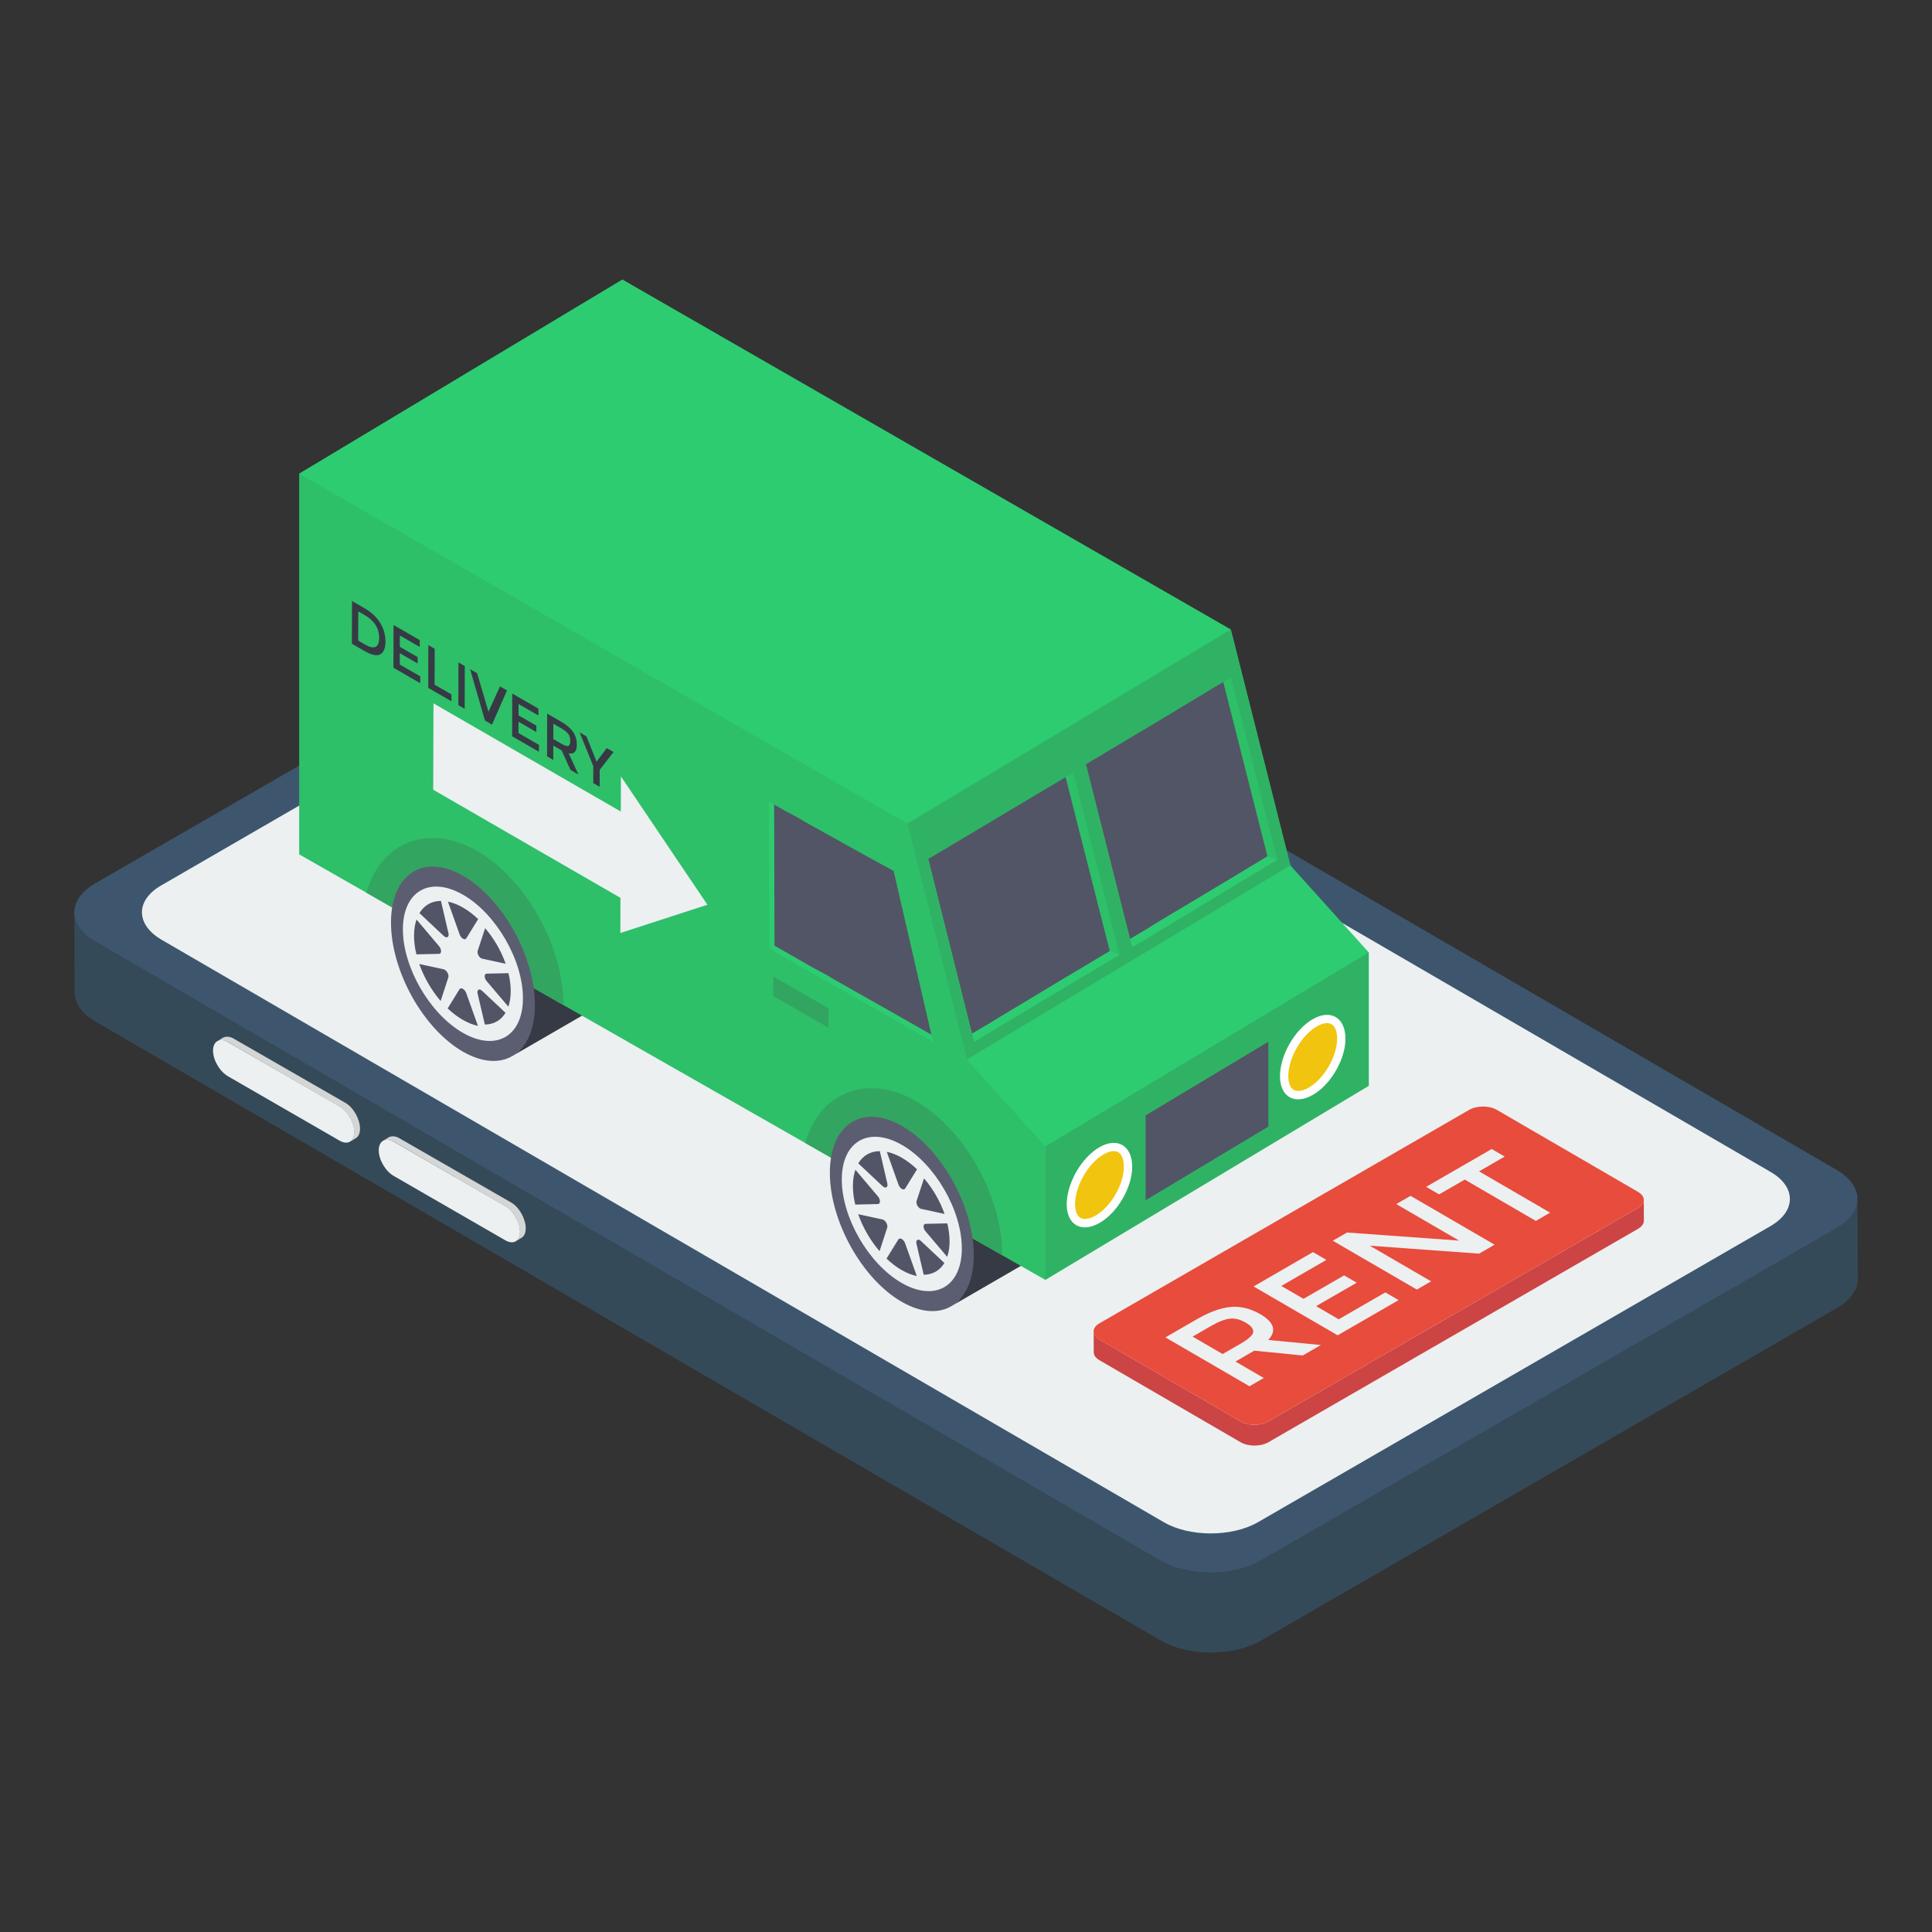 <svg id="Layer_1" enable-background="new 0 0 52 52" height="512" viewBox="0 0 52 52" width="512" xmlns="http://www.w3.org/2000/svg"><rect x="0" y="0" width="52" height="52" fill="#333333" stroke="none"/><g><g><g><g><g><g><path d="m2.001 24.563.007 2.151c0 .277.185.561.548.772l28.69 16.67c.739.429 1.946.429 2.692 0l15.503-8.952c.376-.218.561-.501.561-.778l-.007-2.157c0 .284-.185.567-.561.785l-15.503 8.952c-.745.429-1.953.429-2.692 0l-28.69-16.67c-.363-.211-.548-.495-.548-.772z" fill="#354a59"/></g><g><path d="m2.56 23.778c-.741.428-.749 1.126-.009 1.556l28.685 16.67c.741.43 1.95.43 2.691.002l15.508-8.954c.746-.43.745-1.128.005-1.559l-28.685-16.67c-.741-.43-1.941-.43-2.687-0z" fill="#3d566e"/></g><g><g><path d="m9.291 21.419 4.679-2.704-.309-.17-4.669 2.694z" fill="#416e84"/><path d="m4.343 25.29 26.986 15.683c.688.399 1.826.399 2.524 0l13.797-7.971c.698-.399.698-1.057.01-1.457l-26.986-15.683c-.698-.409-1.836-.409-2.534 0l-3.811 2.205.519.299c.339.19.329.509-.01.708l-4.938 2.853c-.329.19-.878.19-1.217 0l-.519-.309-3.811 2.205c-.708.399-.708 1.057-.01 1.467z" fill="#ecf0f1"/></g></g></g><g><path d="m5.848 28.025c.075-.045.179-.037.291.022l2.999 1.736c.224.127.395.432.395.686 0 .127-.045.216-.112.261l.157-.097c.067-.037.112-.127.112-.253 0-.253-.172-.566-.388-.693l-3.007-1.729c-.112-.067-.216-.067-.291-.03z" fill="#d4d6d6"/></g><g><path d="m6.14 28.05c-.224-.129-.405-.026-.406.226-.001.257.18.564.404.693l3.001 1.731c.219.126.396.026.397-.231.001-.251-.175-.561-.394-.687z" fill="#ecf0f1"/></g><g><path d="m10.308 30.706c.075-.045.179-.037.291.022l2.999 1.736c.224.127.395.432.395.686 0 .127-.045.216-.112.261l.157-.097c.067-.037.112-.127.112-.253 0-.253-.172-.566-.388-.693l-3.007-1.729c-.112-.067-.216-.067-.291-.03z" fill="#d4d6d6"/></g><g><path d="m10.6 30.732c-.224-.129-.405-.026-.406.226-.001.257.18.564.404.693l3.001 1.731c.219.126.396.026.397-.231.001-.251-.175-.561-.394-.687z" fill="#ecf0f1"/></g></g><g><g><path d="m17.023 25.537c-.005.675-.234 1.147-.606 1.365l-2.624 1.519c.372-.212.505-.661.505-1.335.005-1.302-.754-2.893-1.822-3.509-.521-.297-.988-.324-1.339-.122l2.619-1.519c.351-.207.823-.181 1.339.117 1.068.616 1.934 2.178 1.928 3.485z" fill="#363a44"/><path d="m28.835 32.271c-.005.675-.234 1.147-.606 1.365l-2.624 1.519c.372-.212.505-.661.505-1.335.005-1.302-.754-2.893-1.822-3.509-.521-.297-.988-.324-1.339-.122l2.619-1.519c.351-.207.823-.181 1.339.117 1.068.616 1.934 2.178 1.928 3.485z" fill="#363a44"/><path d="m8.052 12.747 20.081 21.7 8.706-5.224v-3.59l-2.109-2.34-1.603-6.351-16.376-9.419z" fill="#2ecc71"/><path d="m8.052 12.747v10.248l13.623 7.77 5.3 3.022 1.158.66v-3.59l-2.109-2.34-1.603-6.351z" fill="#2ebf69"/><path d="m24.421 22.166 1.603 6.351 8.706-5.224-1.603-6.351z" fill="#30b265"/><g><g><path d="m32.925 18.358.207-.124 1.244 4.908-.264-.1z" fill="#2ebf69"/><path d="m34.112 23.042.264.1-3.899 2.353-.057-.225z" fill="#2ecc71"/></g><g><path d="m29.866 25.597-1.187-4.684.207-.124 1.244 4.908z" fill="#2ebf69"/><path d="m29.866 25.597.264.1-3.911 2.342-.056-.225z" fill="#2ecc71"/></g><g fill="#525566"><path d="m29.23 20.57 1.188 4.699.101-.061.376-.223.223-.142 1.715-1.025 1.279-.771-1.188-4.689-.091.051-1.715 1.035-.223.132-.376.223z"/><path d="m24.987 23.118 1.177 4.7.101-.061.376-.223.233-.142 1.705-1.025 1.289-.771-1.188-4.679-.101.061-1.705 1.015-.233.142-.376.223z"/></g></g><path d="m36.84 25.633-8.706 5.224v3.59l8.706-5.224z" fill="#30b265"/><path d="m34.138 30.322v-2.283l-3.303 1.982v2.284z" fill="#525566"/><path d="m21.675 30.765 5.3 3.022c.008-1.572-1.013-3.39-2.309-4.142-.407-.238-.813-.353-1.212-.353-.867 0-1.534.575-1.78 1.473z" fill="#32a560"/><path d="m24.282 30.31c1.068.617 1.93 2.176 1.927 3.482s-.872 1.862-1.94 1.246-1.937-2.176-1.933-3.482c.004-1.306.878-1.862 1.947-1.246z" fill="#5b5e71"/><path d="m24.278 30.817c.891.515 1.613 1.764 1.61 2.789-.003 1.028-.729 1.438-1.621.924-.891-.515-1.613-1.761-1.61-2.789.003-1.024.729-1.438 1.621-.923z" fill="#ecf0f1"/><g><g><path d="m23.784 32.835c-.01-.006-.021-.01-.032-.013l-.654-.141c.126.357.328.707.575.995l.206-.633c.022-.065-.03-.17-.095-.208z" fill="#525566"/></g></g><g><g><path d="m23.023 31.484c-.043.122-.066.267-.067.431s.021.333.064.506l.608-.014c.074-.001.074-.121.001-.207z" fill="#525566"/></g></g><g><g><path d="m23.68 30.983c-.249.001-.452.117-.579.329l.653.613c.011.01.022.018.032.024.066.038.118-.006.096-.097z" fill="#525566"/></g></g><g><g><path d="m24.276 31.163c-.142-.082-.28-.136-.408-.161l.315.882c.019.053.054.095.09.116.036.021.071.02.09-.012l.319-.516c-.129-.123-.265-.227-.407-.309z" fill="#525566"/></g></g><g><g><path d="m24.759 33.379c-.063-.036-.112.007-.093.094l.196.837c.238-.002.434-.114.556-.316l-.629-.591c-.01-.01-.021-.018-.031-.023z" fill="#525566"/></g></g><g><g><path d="m24.27 33.349c-.036-.021-.071-.02-.09.01l-.319.516c.128.122.265.227.407.309.142.082.279.135.408.161l-.315-.882c-.019-.052-.054-.094-.09-.114z" fill="#525566"/></g></g><g><g><path d="m24.87 31.717-.2.608c-.02.064.029.164.092.2.01.006.02.01.031.012l.63.137c-.12-.344-.314-.68-.553-.958z" fill="#525566"/></g></g><g><g><path d="m25.497 32.927-.587.013c-.069.002-.07.117-.001.199l.585.689c.041-.119.064-.257.064-.414 0-.157-.021-.322-.061-.487z" fill="#525566"/></g></g><path d="m9.863 24.03 5.3 3.022c.008-1.572-1.013-3.39-2.309-4.142-.407-.238-.813-.353-1.212-.353-.867 0-1.534.575-1.78 1.473z" fill="#32a560"/><path d="m12.47 23.576c1.068.617 1.93 2.176 1.927 3.482s-.872 1.862-1.94 1.246-1.937-2.176-1.933-3.482.878-1.862 1.947-1.246z" fill="#5b5e71"/><path d="m12.465 24.083c.891.515 1.613 1.764 1.61 2.789-.003 1.028-.729 1.438-1.621.924-.891-.515-1.613-1.761-1.61-2.789.003-1.024.729-1.438 1.621-.923z" fill="#ecf0f1"/><g><g><path d="m11.971 26.101c-.01-.006-.021-.01-.032-.013l-.654-.141c.126.357.328.707.575.995l.206-.633c.022-.065-.03-.17-.095-.208z" fill="#525566"/></g></g><g><g><path d="m11.211 24.75c-.043.122-.066.267-.067.431s.021.333.064.506l.608-.014c.074-.001.074-.121.001-.207z" fill="#525566"/></g></g><g><g><path d="m11.868 24.248c-.249.001-.452.117-.579.329l.653.613c.011.01.022.018.032.024.066.038.118-.006.096-.097z" fill="#525566"/></g></g><g><g><path d="m12.464 24.429c-.142-.082-.28-.136-.408-.161l.315.882c.019.053.054.095.09.116.036.021.071.02.09-.012l.319-.516c-.129-.123-.265-.227-.407-.309z" fill="#525566"/></g></g><g><g><path d="m12.947 26.645c-.063-.036-.112.007-.093.094l.196.837c.238-.002.434-.114.556-.316l-.629-.591c-.01-.01-.021-.018-.031-.023z" fill="#525566"/></g></g><g><g><path d="m12.458 26.615c-.036-.021-.071-.02-.09.01l-.319.516c.128.122.265.227.407.309.142.082.279.135.408.161l-.315-.882c-.019-.052-.054-.094-.09-.114z" fill="#525566"/></g></g><g><g><path d="m13.057 24.983-.2.608c-.02.064.029.164.092.2.01.006.02.01.031.012l.63.137c-.12-.344-.314-.68-.553-.958z" fill="#525566"/></g></g><g><g><path d="m13.685 26.193-.587.013c-.069.002-.07.117-.001.199l.585.689c.041-.119.064-.257.064-.414 0-.157-.021-.322-.061-.487z" fill="#525566"/></g></g></g><g><path d="m20.836 21.658.012 3.79 4.224 2.404.044.19-4.409-2.509-.013-3.953z" fill="#2ecc71"/><path d="m20.836 21.656.01 3.796 1.045.599.345.183.203.122 1.543.873 1.086.619-1.015-4.405-.832-.457-1.533-.852-.203-.122-.345-.183z" fill="#525566"/></g><g><g><g><path d="m35.334 27.43c-.491.284-.884.976-.883 1.541.002.553.398.779.889.495.481-.278.875-.959.873-1.512-.002-.564-.398-.801-.879-.523z" fill="#fff"/><path d="m34.939 29.365c.084 0 .183-.033.288-.093.414-.24.763-.843.762-1.319 0-.125-.027-.416-.272-.416-.079 0-.173.031-.271.086-.42.242-.773.859-.771 1.346 0 .119.026.395.264.395z" fill="#f1c40f"/></g></g><g><g><path d="m29.594 30.876c-.491.284-.884.976-.883 1.541.002.553.398.779.889.495.481-.278.875-.959.873-1.512-.002-.564-.398-.801-.879-.523z" fill="#fff"/><path d="m29.199 32.81c.084 0 .184-.032.289-.092.414-.24.763-.843.761-1.318 0-.126-.027-.418-.272-.418-.079 0-.173.031-.271.086-.419.242-.772.859-.771 1.347 0 .118.027.394.264.394z" fill="#f1c40f"/></g></g></g><g><path d="m20.815 26.283-.001.522 1.484.857.001-.522z" fill="#32a560"/></g></g><g><path d="m44.243 32.296c0.0.079-.052.158-.157.218l-9.949 5.744c-.209.12-.541.12-.748 0l-3.798-2.207c-.103-.06-.154-.137-.155-.215l.002.56c0.0.078.052.155.155.215l3.798 2.207c.207.12.54.12.748 0l9.949-5.744c.105-.061.157-.139.157-.218z" fill="#c44"/><g><path d="m29.592 35.617c-.208.12-.21.313-.002.433l3.799 2.207c.207.12.54.12.748 0l9.949-5.744c.208-.12.21-.313.002-.433l-3.799-2.207c-.207-.12-.54-.12-.748-0z" fill="#e74c3c"/></g></g></g><g><g><path d="m38.384 31.944.35.203.69-.398 1.913 1.112.385-.222-1.913-1.112.69-.398-.35-.203z" fill="#ecf0f1"/></g><g><path d="m35.871 33.394 2.263 1.315.385-.222-1.651-.959 2.942.214.418-.241-2.263-1.315-.385.222 1.691.983-3.015-.218z" fill="#ecf0f1"/></g><g><path d="m33.74 34.625 2.263 1.315 1.64-.947-.357-.208-1.254.724-.609-.354 1.093-.631-.339-.197-1.093.631-.598-.347 1.214-.701-.361-.21z" fill="#ecf0f1"/></g><g><path d="m33.137 35.175c.267-.019.526.047.785.197.372.216.444.449.212.693l1.418.136-.488.282-1.305-.129-.506.292.762.443-.385.222-2.263-1.315.847-.489c.348-.201.656-.311.923-.33zm-.23 1.269.481-.277c.216-.125.33-.229.342-.311.011-.087-.054-.172-.203-.258-.146-.085-.288-.121-.423-.106-.135.015-.308.08-.517.201l-.488.282z" fill="#ecf0f1"/></g></g></g><g><path d="m16.712 20.896 2.328 3.455-2.343.761.003-.946-5.04-2.91.007-2.325 5.043 2.912z" fill="#ecf0f1"/></g><g><g><path d="m10.231 16.763c.096.157.144.324.144.505-.001.178-.048.292-.141.343-.094.051-.237.019-.431-.093l-.332-.192.003-1.15.344.199c.18.104.317.234.413.388zm-.125.647c.064-.028.099-.107.099-.237.001-.263-.132-.47-.392-.62l-.17-.098-.002.786.187.108c.121.07.214.092.278.062" fill="#363a44"/></g><g><path d="m11.297 17.228-.001.184-.534-.308-.001.305.48.277-0.0.172-.48-.277-.001.305.551.318-.001.184-.721-.416.003-1.15z" fill="#363a44"/></g><g><path d="m11.7 17.461-.003.967.455.263-.001.184-.625-.361.003-1.15z" fill="#363a44"/></g><g><path d="m12.51 17.928-.003 1.15-.17-.098.003-1.15z" fill="#363a44"/></g><g><path d="m13.646 18.584-.404.919-.189-.109-.4-1.383.189.109.305 1.037.31-.682z" fill="#363a44"/></g><g><path d="m14.492 19.073-.001.184-.534-.308-.001.305.48.277-0.0.172-.48-.277-.001.305.551.318-.001.184-.721-.416.003-1.15z" fill="#363a44"/></g><g><path d="m15.307 20.276.26.569-.214-.124-.237-.525-.224-.129-.001.387-.167-.097.003-1.15.371.214c.152.088.263.183.327.279.066.098.1.211.1.341-.001.189-.075.268-.217.234zm-.204-.262c.096.055.16.075.194.061.035-.014.052-.058.052-.134 0-.076-.017-.137-.051-.185-.037-.05-.098-.099-.189-.152l-.216-.125-.001.413z" fill="#363a44"/></g><g><path d="m16.514 20.24-.373.481-.001.455-.172-.099.001-.455-.369-.91.184.107.272.681.275-.365z" fill="#363a44"/></g></g></g></svg>